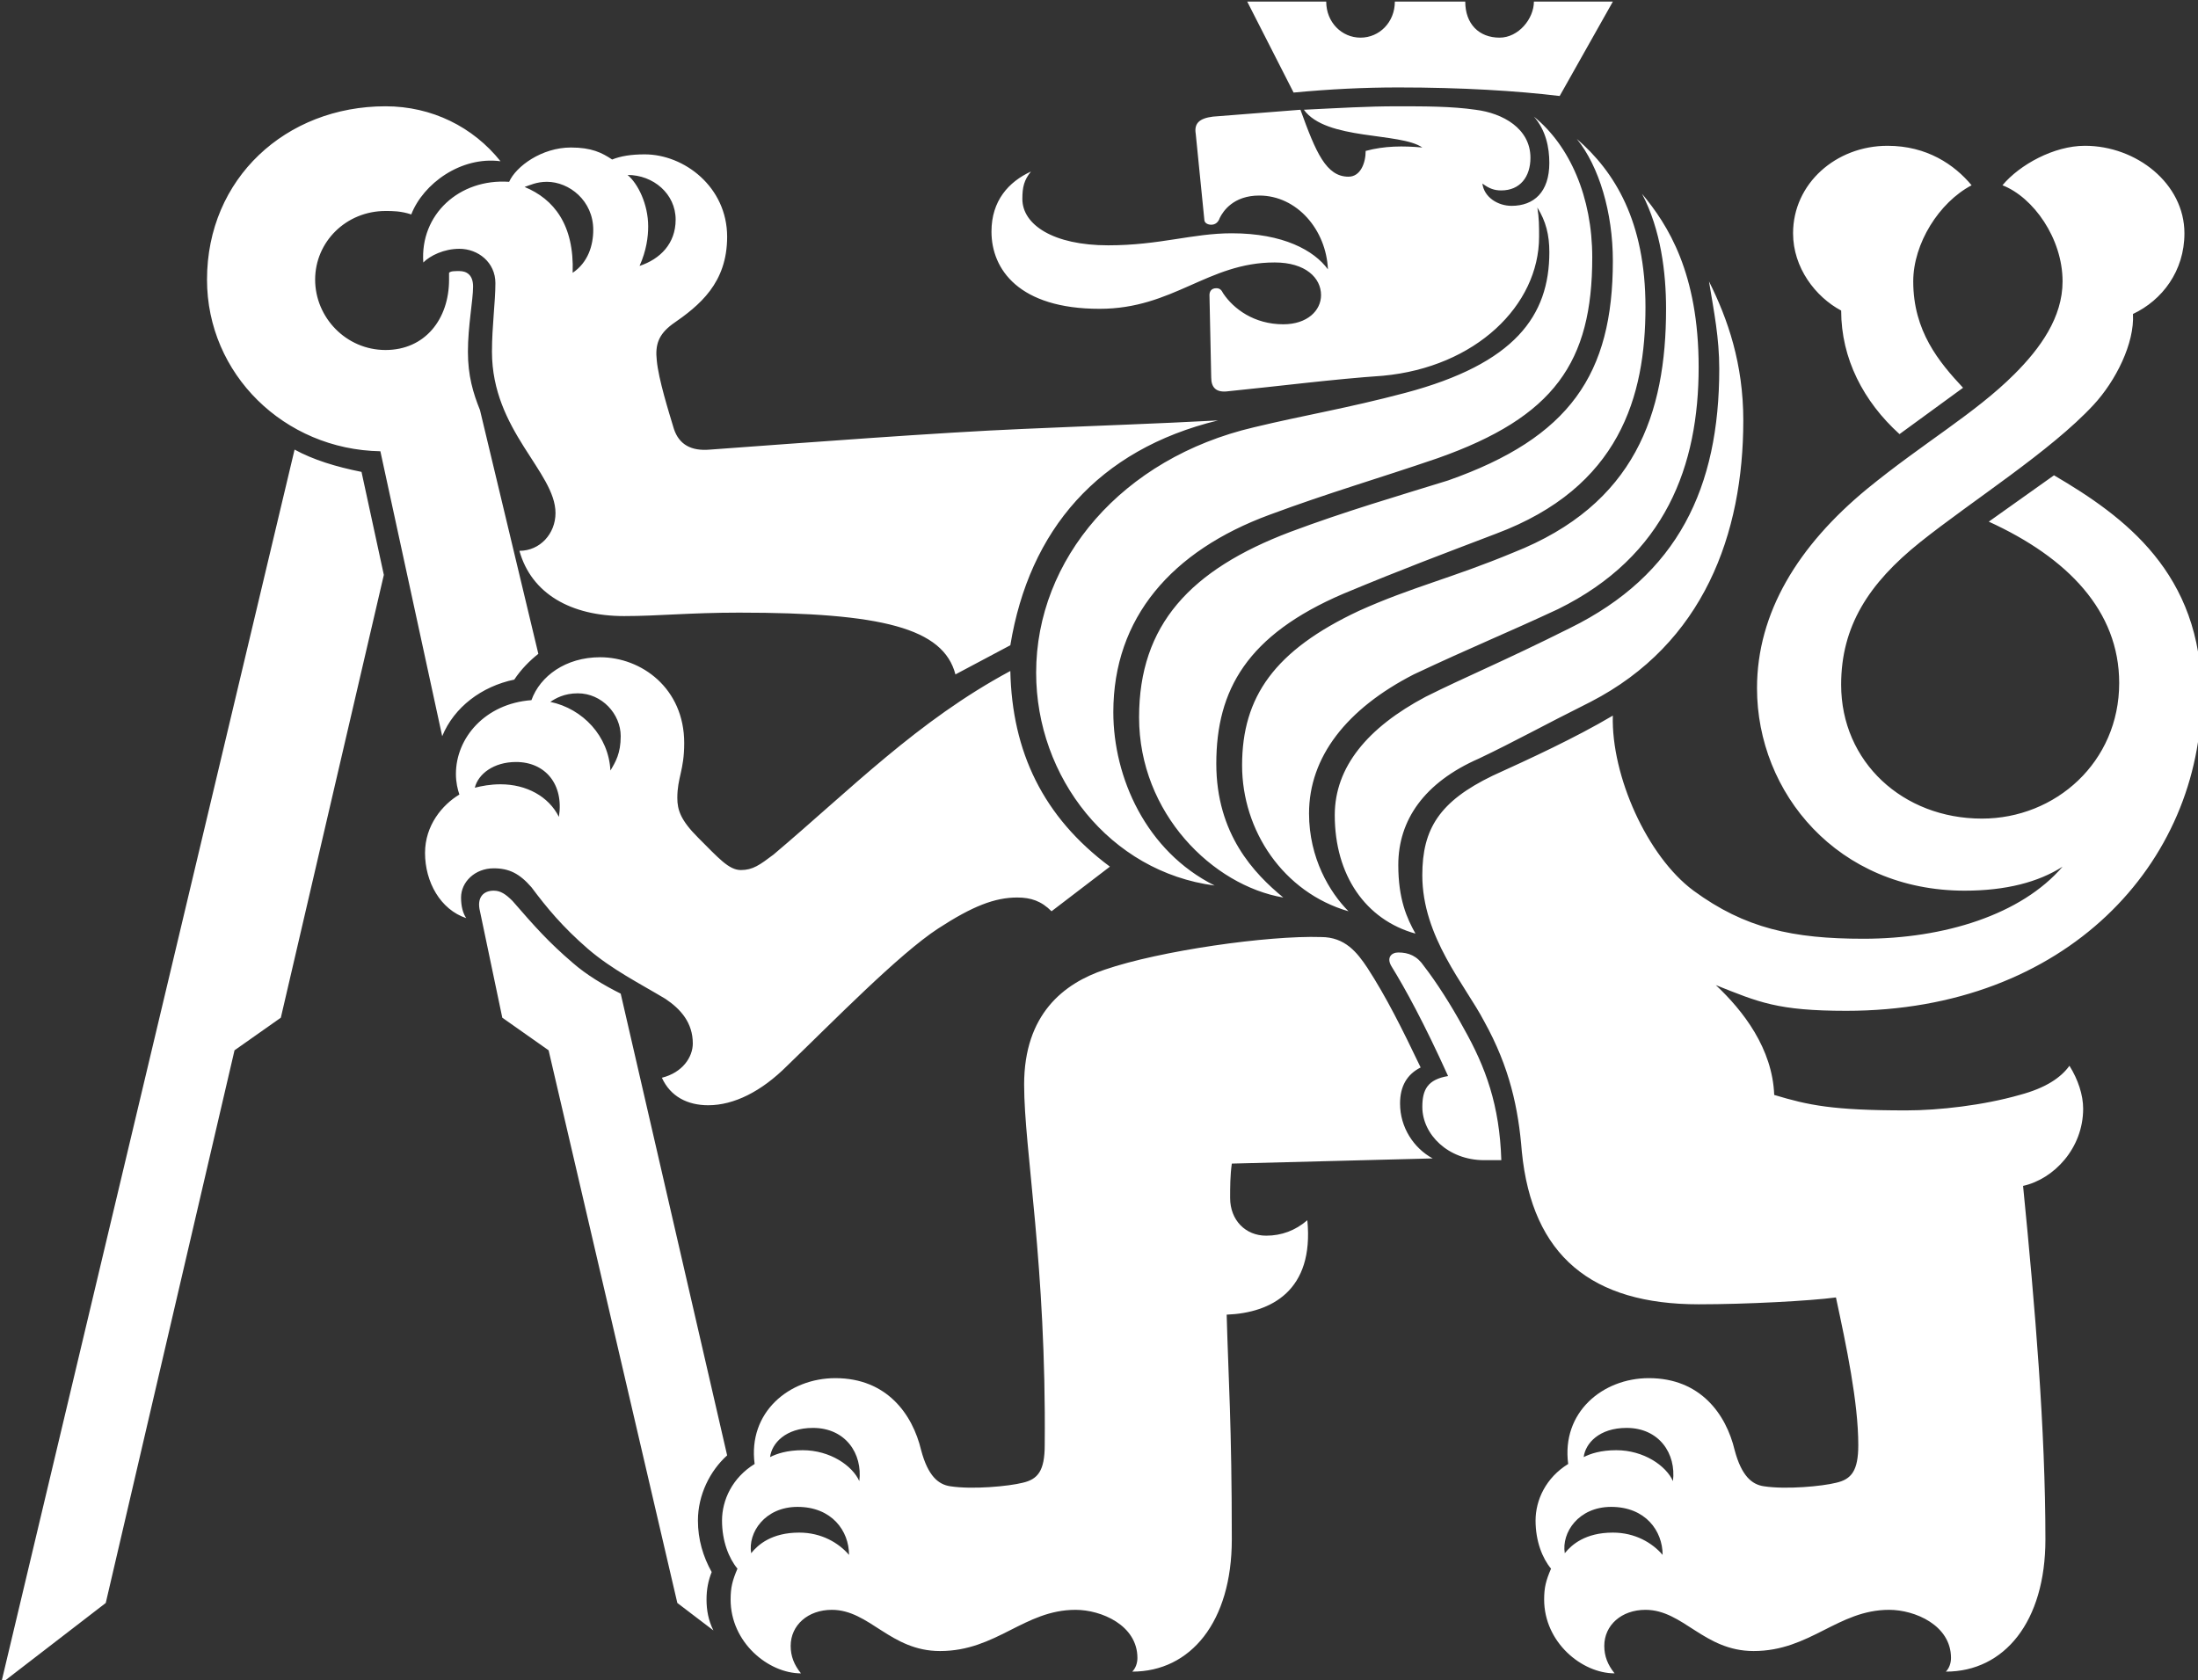 <?xml version="1.0" encoding="UTF-8" standalone="no"?>
<svg
   xmlns:dc="http://purl.org/dc/elements/1.1/"
   xmlns:cc="http://creativecommons.org/ns#"
   xmlns:rdf="http://www.w3.org/1999/02/22-rdf-syntax-ns#"
   xmlns:svg="http://www.w3.org/2000/svg"
   xmlns="http://www.w3.org/2000/svg"
   xmlns:sodipodi="http://sodipodi.sourceforge.net/DTD/sodipodi-0.dtd"
   xmlns:inkscape="http://www.inkscape.org/namespaces/inkscape"
   inkscape:version="0.92.3 (2405546, 2018-03-11)"
   sodipodi:docname="logo.svg"
   id="svg68"
   viewBox="0 0 98.803 75.528"
   version="1.1"
   height="285.46"
   width="373.428">
  <rect x="0" y="0" width="98.803" height="75.528" fill="#333333" stroke="none"/>
  <defs
     id="defs72" />
  <sodipodi:namedview
     fit-margin-bottom="0"
     fit-margin-right="0"
     fit-margin-left="0"
     fit-margin-top="0"
     inkscape:current-layer="g66"
     inkscape:window-maximized="1"
     inkscape:window-y="-8"
     inkscape:window-x="-8"
     inkscape:cy="3.2460301"
     inkscape:cx="309.91929"
     inkscape:zoom="0.6555693"
     units="px"
     showgrid="false"
     id="namedview70"
     inkscape:window-height="1377"
     inkscape:window-width="2560"
     inkscape:pageshadow="2"
     inkscape:pageopacity="0"
     guidetolerance="10"
     gridtolerance="10"
     objecttolerance="10"
     borderopacity="1"
     bordercolor="#666666"
     pagecolor="#454545"
     inkscape:document-rotation="0" />
  <g
     style="stroke-width:0.138"
     id="g66"
     transform="matrix(7.263,0,0,7.263,-687.614,-698.266)">
    <g
       style="stroke-width:0.063;fill:#ffffff;fill-opacity:1"
       transform="matrix(0.08,0,0,0.08,92.393,90.752)"
       id="g6">
      <path
         style="fill:#ffffff;stroke-width:0.029;fill-opacity:1"
         inkscape:connector-curvature="0"
         d="m 175.46,100.94 4.915,-3.586 c -1.86,-1.991 -3.853,-4.38 -3.853,-8.231 0,-2.921 1.993,-6.109 4.515,-7.436 -1.327,-1.595 -3.454,-3.055 -6.507,-3.055 -3.985,0 -7.305,2.921 -7.305,6.771 0,2.658 1.728,4.915 3.721,5.978 0,3.716 1.726,7.036 4.514,9.559 m -26.291,-26.16 4.115,-7.304 h -6.109 c 0,1.327 -1.194,2.789 -2.656,2.789 -1.593,0 -2.655,-1.063 -2.655,-2.789 h -5.447 c 0,1.593 -1.193,2.789 -2.655,2.789 -1.46,0 -2.654,-1.195 -2.654,-2.789 h -6.111 l 3.587,7.038 c 2.791,-0.265 5.445,-0.397 8.1,-0.397 4.913,0 9.164,0.263 12.485,0.663 m -11.157,64.805 c -0.665,-1.194 -1.328,-2.657 -1.328,-5.312 0,-3.451 1.991,-6.374 6.242,-8.233 2.789,-1.328 4.911,-2.524 8.631,-4.382 8.764,-4.516 11.818,-13.015 11.818,-21.777 0,-4.385 -1.193,-7.837 -2.655,-10.758 0.396,2.388 0.795,4.381 0.795,6.772 0,9.164 -3.186,15.937 -11.552,20.052 -5.31,2.655 -7.969,3.717 -11.157,5.311 -4.511,2.392 -7.037,5.447 -7.037,9.164 0,4.647 2.391,8.099 6.243,9.163 m -5.18,-1.727 c -1.458,-1.462 -3.053,-4.117 -3.053,-7.568 0,-4.384 2.922,-8.101 8.1,-10.758 4.515,-2.127 7.169,-3.188 11.154,-5.047 8.367,-4.116 10.888,-11.153 10.888,-18.723 0,-7.303 -2.389,-11.024 -4.379,-13.413 1.458,2.789 1.858,6.11 1.858,8.897 0,8.102 -2.39,15.139 -11.819,18.859 -4.782,1.991 -7.834,2.655 -11.952,4.513 -6.509,3.057 -9.029,6.64 -9.029,11.951 0,5.047 3.187,9.827 8.232,11.289 m -5.045,-1.064 c -2.259,-1.857 -5.182,-4.911 -5.182,-10.357 0,-5.71 2.391,-9.959 9.828,-13.146 4.784,-1.992 7.306,-2.921 11.821,-4.648 9.561,-3.583 11.553,-10.625 11.553,-17.529 0,-6.64 -2.389,-10.491 -5.311,-13.013 1.725,2.122 2.788,5.71 2.788,9.428 0,8.764 -3.321,13.677 -12.749,16.997 -3.852,1.195 -7.967,2.392 -12.218,3.985 -7.701,2.921 -11.686,7.171 -11.686,14.342 0.001,7.437 5.713,13.013 11.156,13.941 m -5.313,-0.928 c -5.311,-2.655 -7.835,-8.367 -7.835,-13.413 0,-7.304 4.517,-12.483 12.085,-15.272 4.651,-1.727 8.366,-2.785 13.015,-4.38 9.03,-3.188 11.951,-7.437 11.951,-15.537 0,-4.648 -1.727,-8.632 -4.515,-10.89 0.931,1.063 1.194,2.39 1.194,3.585 0,2.257 -1.194,3.32 -2.921,3.32 -1.061,0 -2.127,-0.664 -2.257,-1.727 0.531,0.398 0.93,0.534 1.463,0.534 1.458,0 2.255,-1.064 2.255,-2.526 0,-2.257 -2.125,-3.452 -4.25,-3.716 -1.859,-0.267 -3.852,-0.267 -6.107,-0.267 -2.256,0 -4.382,0.131 -7.172,0.267 1.729,2.388 7.438,1.724 9.165,2.921 -1.462,-0.133 -2.92,-0.133 -4.384,0.265 0,0.93 -0.398,1.993 -1.327,1.993 -1.725,0 -2.521,-1.858 -3.718,-5.179 l -6.77,0.531 c -1.066,0.133 -1.464,0.532 -1.332,1.327 l 0.665,6.642 c 0,0.263 0.267,0.395 0.533,0.395 0.264,0 0.528,-0.132 0.663,-0.53 0.264,-0.531 1.064,-1.727 3.054,-1.727 2.921,0 5.181,2.657 5.312,5.711 -1.064,-1.461 -3.452,-2.791 -7.437,-2.791 -3.053,0 -5.577,0.931 -9.562,0.931 -4.248,0 -6.64,-1.594 -6.64,-3.586 0,-0.929 0.132,-1.46 0.665,-2.124 -1.727,0.797 -3.055,2.257 -3.055,4.648 0,2.921 2.126,5.975 8.364,5.975 5.712,0 8.37,-3.587 13.545,-3.587 2.392,0 3.588,1.196 3.588,2.526 0,1.194 -1.063,2.258 -2.921,2.258 -2.259,0 -3.85,-1.197 -4.649,-2.391 -0.133,-0.267 -0.264,-0.4 -0.532,-0.4 -0.395,0 -0.53,0.264 -0.53,0.533 l 0.135,6.373 c 0,0.795 0.395,1.194 1.327,1.064 3.983,-0.399 8.099,-0.932 11.953,-1.197 7.169,-0.664 12.085,-5.444 12.085,-10.757 0,-0.797 0,-1.461 -0.134,-2.258 0.665,1.062 0.928,2.126 0.928,3.453 0,4.916 -2.655,8.631 -11.152,10.888 -4.515,1.196 -7.837,1.729 -11.689,2.658 -10.225,2.39 -16.862,10.223 -16.862,18.989 -0.003,8.101 5.706,15.408 13.806,16.468 M 77.986,87.926 c 0.534,-1.195 0.666,-2.257 0.666,-3.055 0,-1.727 -0.797,-3.319 -1.594,-3.983 1.992,0 3.719,1.46 3.719,3.455 0,1.859 -1.196,3.052 -2.791,3.583 m 24.436,31.606 4.248,-2.257 c 1.461,-8.897 6.773,-15.138 16.068,-17.395 -4.91,0.263 -9.163,0.395 -15.137,0.661 -6.373,0.267 -16.864,1.064 -24.167,1.597 -1.464,0.13 -2.392,-0.399 -2.79,-1.597 -0.399,-1.325 -1.195,-3.851 -1.327,-5.31 -0.134,-1.196 0.132,-1.994 1.194,-2.788 2.123,-1.462 4.25,-3.19 4.25,-6.774 0,-3.852 -3.321,-6.374 -6.376,-6.374 -1.061,0 -1.858,0.134 -2.521,0.398 -0.798,-0.529 -1.594,-0.929 -3.188,-0.929 -2.258,0 -4.249,1.458 -4.781,2.655 -3.85,-0.266 -6.904,2.524 -6.64,6.24 0.531,-0.53 1.595,-1.058 2.79,-1.058 1.458,0 2.788,1.058 2.788,2.652 0,1.463 -0.266,3.321 -0.266,5.312 0,6.109 4.915,9.297 4.915,12.482 0,1.595 -1.195,2.922 -2.792,2.922 0.931,3.321 3.986,5.048 8.102,5.048 2.658,0 5.048,-0.266 8.897,-0.266 11.024,10e-4 15.803,1.196 16.733,4.781 m 40.899,37.582 h 1.333 c -0.135,-4.249 -1.197,-7.172 -2.922,-10.226 -0.933,-1.726 -2.126,-3.586 -3.057,-4.781 -0.531,-0.799 -1.195,-1.062 -1.991,-1.062 -0.533,0 -0.93,0.397 -0.533,1.062 1.065,1.727 2.523,4.382 4.384,8.499 -1.594,0.267 -1.992,1.061 -1.992,2.389 0.001,2.127 1.993,4.119 4.778,4.119 M 72.81,88.459 c 0.131,-3.721 -1.461,-5.712 -3.719,-6.642 0.398,-0.131 0.928,-0.398 1.725,-0.398 1.728,0 3.587,1.46 3.587,3.719 0,1.194 -0.4,2.521 -1.593,3.321 m 85.123,93.487 c -0.532,-1.192 -2.259,-2.391 -4.384,-2.391 -1.197,0 -1.992,0.265 -2.522,0.533 0.132,-1.062 1.194,-2.258 3.319,-2.258 2.522,10e-4 3.849,1.99 3.587,4.116 m -0.799,5.709 c -0.795,-0.929 -2.123,-1.725 -3.85,-1.725 -2.125,0 -3.188,0.931 -3.72,1.595 -0.265,-1.595 1.063,-3.585 3.587,-3.585 2.656,0 3.983,1.858 3.983,3.715 M 62.717,124.312 c 0.929,-2.258 3.055,-3.851 5.577,-4.38 0.531,-0.8 1.194,-1.464 1.861,-1.993 L 65.64,99.08 c -0.534,-1.328 -0.933,-2.655 -0.933,-4.515 0,-1.992 0.399,-3.984 0.399,-5.045 0,-0.931 -0.53,-1.195 -1.061,-1.195 -0.399,0 -0.666,0 -0.797,0.133 v 0.529 c 0,3.055 -1.86,5.445 -4.916,5.445 -3.053,0 -5.445,-2.522 -5.445,-5.445 0,-2.92 2.392,-5.311 5.445,-5.311 0.531,0 1.197,0 1.991,0.267 0.932,-2.392 3.852,-4.515 6.905,-4.116 -2.123,-2.657 -5.311,-4.252 -8.896,-4.252 -7.7,0 -13.81,5.578 -13.81,13.412 0,7.305 5.976,13.149 13.412,13.279 z M 83.3,152.865 c 1.992,0 4.117,-1.064 6.107,-3.056 3.585,-3.452 8.633,-8.631 11.688,-10.624 2.655,-1.727 4.381,-2.392 6.106,-2.392 1.064,0 1.863,0.27 2.657,1.064 l 4.516,-3.452 c -5.18,-3.853 -7.571,-8.9 -7.704,-15.138 -7.169,3.849 -12.349,9.161 -18.326,14.208 -1.06,0.796 -1.591,1.193 -2.522,1.193 -0.93,0 -1.727,-0.929 -3.321,-2.521 -1.327,-1.327 -1.594,-2.127 -1.594,-3.054 0,-1.596 0.533,-2.126 0.533,-4.253 0,-4.246 -3.319,-6.637 -6.507,-6.637 -2.657,0 -4.646,1.459 -5.312,3.32 -3.587,0.265 -5.842,2.922 -5.842,5.708 0,0.665 0.134,1.196 0.267,1.594 -1.328,0.798 -2.657,2.392 -2.657,4.516 0,2.258 1.194,4.384 3.187,5.048 -0.266,-0.399 -0.4,-0.932 -0.4,-1.597 0,-1.193 1.065,-2.258 2.524,-2.258 1.195,0 1.991,0.4 2.921,1.463 1.194,1.595 2.392,3.053 4.382,4.78 1.86,1.594 3.982,2.657 5.976,3.852 1.195,0.797 2.125,1.858 2.125,3.453 0,1.062 -0.797,2.258 -2.392,2.655 0.665,1.463 1.994,2.128 3.588,2.128 m -7.57,-25.896 c -0.133,-2.656 -2.125,-4.779 -4.648,-5.312 0.4,-0.267 1.062,-0.663 2.126,-0.663 1.857,0 3.319,1.591 3.319,3.318 0,1.329 -0.4,1.995 -0.797,2.657 m 14.742,69.851 c -0.534,-0.664 -0.796,-1.327 -0.796,-2.127 0,-1.593 1.328,-2.788 3.184,-2.788 2.921,0 4.515,3.188 8.369,3.188 4.382,0 6.505,-3.188 10.489,-3.188 1.993,0 4.783,1.195 4.783,3.721 0,0.397 -0.135,0.794 -0.4,1.06 4.516,0 7.702,-3.85 7.702,-10.224 0,-8.899 -0.265,-12.482 -0.397,-17.395 3.455,-0.135 6.771,-1.863 6.24,-7.306 -0.93,0.797 -1.991,1.195 -3.185,1.195 -1.595,0 -2.788,-1.195 -2.788,-2.92 0,-0.8 0,-1.728 0.131,-2.657 l 15.537,-0.4 c -1.46,-0.795 -2.522,-2.391 -2.522,-4.249 0,-1.327 0.531,-2.257 1.594,-2.788 -1.46,-3.054 -2.656,-5.442 -4.115,-7.7 -0.798,-1.196 -1.727,-2.391 -3.587,-2.391 -4.115,-0.135 -12.483,1.061 -16.733,2.521 -3.186,1.063 -6.242,3.454 -6.242,8.897 0,5.045 1.726,13.943 1.593,27.888 0,1.991 -0.528,2.655 -1.725,2.92 -1.062,0.268 -3.851,0.533 -5.578,0.268 -0.928,-0.135 -1.728,-0.799 -2.257,-2.79 -0.665,-2.787 -2.653,-5.576 -6.639,-5.576 -3.587,0 -6.772,2.654 -6.243,6.64 -1.724,1.063 -2.523,2.789 -2.523,4.38 0,1.597 0.531,2.922 1.194,3.721 -0.395,0.928 -0.529,1.459 -0.529,2.391 -0.002,3.317 2.92,5.709 5.443,5.709 M 71.746,130.554 c -0.797,-1.592 -2.523,-2.521 -4.517,-2.521 -0.796,0 -1.457,0.132 -1.989,0.265 0.263,-1.063 1.459,-1.99 3.188,-1.99 2.258,-0.001 3.716,1.724 3.318,4.246 m 23.24,51.392 c -0.532,-1.192 -2.258,-2.391 -4.382,-2.391 -1.197,0 -1.993,0.265 -2.522,0.533 0.131,-1.062 1.195,-2.258 3.319,-2.258 2.521,10e-4 3.849,1.99 3.585,4.116 m -11.288,11.553 c -0.398,-0.796 -0.531,-1.594 -0.531,-2.389 0,-0.798 0.133,-1.463 0.399,-2.127 -0.666,-1.194 -1.065,-2.521 -1.065,-3.984 0,-1.988 0.933,-3.85 2.26,-5.044 l -8.234,-35.724 c -1.329,-0.662 -2.657,-1.459 -3.718,-2.389 -1.861,-1.594 -2.922,-2.791 -4.648,-4.779 -0.533,-0.533 -0.932,-0.8 -1.461,-0.8 -0.796,0 -1.327,0.53 -1.06,1.595 l 1.726,8.233 3.583,2.523 9.959,42.76 z m 10.493,-5.844 c -0.8,-0.929 -2.127,-1.725 -3.854,-1.725 -2.125,0 -3.188,0.931 -3.718,1.595 -0.264,-1.595 1.063,-3.585 3.587,-3.585 2.654,0 3.985,1.858 3.985,3.715 m -65.604,9.96 8.101,-6.24 9.962,-42.76 3.583,-2.523 7.969,-34.26 -1.727,-7.969 c -1.993,-0.4 -3.721,-0.931 -5.179,-1.725 z m 124.83,-0.795 c -0.533,-0.664 -0.797,-1.327 -0.797,-2.127 0,-1.593 1.325,-2.788 3.186,-2.788 2.921,0 4.515,3.188 8.366,3.188 4.38,0 6.507,-3.188 10.489,-3.188 1.993,0 4.782,1.195 4.782,3.721 0,0.397 -0.134,0.794 -0.397,1.06 4.515,0 7.701,-3.85 7.701,-10.224 0,-8.5 -0.795,-17.928 -1.728,-27.357 2.394,-0.531 4.648,-2.92 4.648,-5.975 0,-1.063 -0.395,-2.257 -1.061,-3.32 -0.666,0.93 -1.86,1.729 -3.849,2.257 -2.791,0.799 -6.244,1.197 -8.768,1.197 -5.71,0 -7.568,-0.398 -10.223,-1.197 -0.136,-3.584 -2.392,-6.508 -4.516,-8.497 3.32,1.325 4.78,1.989 10.092,1.989 16.998,0 27.488,-11.418 27.488,-24.433 0,-9.43 -5.976,-13.81 -11.418,-17 l -5.046,3.586 c 6.107,2.79 10.089,6.906 10.089,12.484 0,6.11 -4.911,10.491 -10.621,10.491 -6.109,0 -10.89,-4.381 -10.89,-10.36 0,-4.514 2.123,-7.832 6.108,-11.022 3.983,-3.185 10.093,-7.038 13.413,-10.622 1.727,-1.859 3.187,-4.781 3.055,-7.039 2.256,-1.062 3.982,-3.318 3.982,-6.242 0,-3.85 -3.716,-6.771 -7.701,-6.771 -2.39,0 -5.045,1.46 -6.377,3.055 2.392,0.929 4.65,4.115 4.65,7.436 0,2.788 -1.725,5.179 -3.718,7.17 -3.055,3.055 -7.038,5.312 -11.421,8.897 -5.313,4.384 -8.5,9.562 -8.5,15.406 0,8.099 6.242,15.668 16.068,15.668 3.189,0 5.711,-0.663 7.571,-1.857 -3.187,3.715 -9.162,5.577 -15.404,5.577 -5.447,0 -9.163,-0.798 -13.146,-3.72 -3.588,-2.655 -6.375,-8.896 -6.243,-13.544 -2.921,1.728 -6.375,3.319 -9.297,4.648 -4.117,1.989 -5.443,4.115 -5.443,7.701 0,4.782 3.32,8.5 4.777,11.288 1.993,3.585 2.66,6.772 2.922,10.092 0.797,8.103 5.446,11.818 13.678,11.818 3.72,0 8.631,-0.264 10.624,-0.53 0.798,3.719 1.728,8.101 1.728,11.421 0,1.991 -0.533,2.655 -1.728,2.92 -1.061,0.268 -3.848,0.533 -5.576,0.268 -0.928,-0.135 -1.727,-0.799 -2.259,-2.79 -0.662,-2.787 -2.652,-5.576 -6.638,-5.576 -3.586,0 -6.773,2.654 -6.242,6.64 -1.725,1.063 -2.524,2.789 -2.524,4.38 0,1.597 0.53,2.922 1.197,3.721 -0.397,0.928 -0.533,1.459 -0.533,2.391 0.002,3.317 2.926,5.709 5.45,5.709"
         id="path4" />
    </g>
  </g>
</svg>
